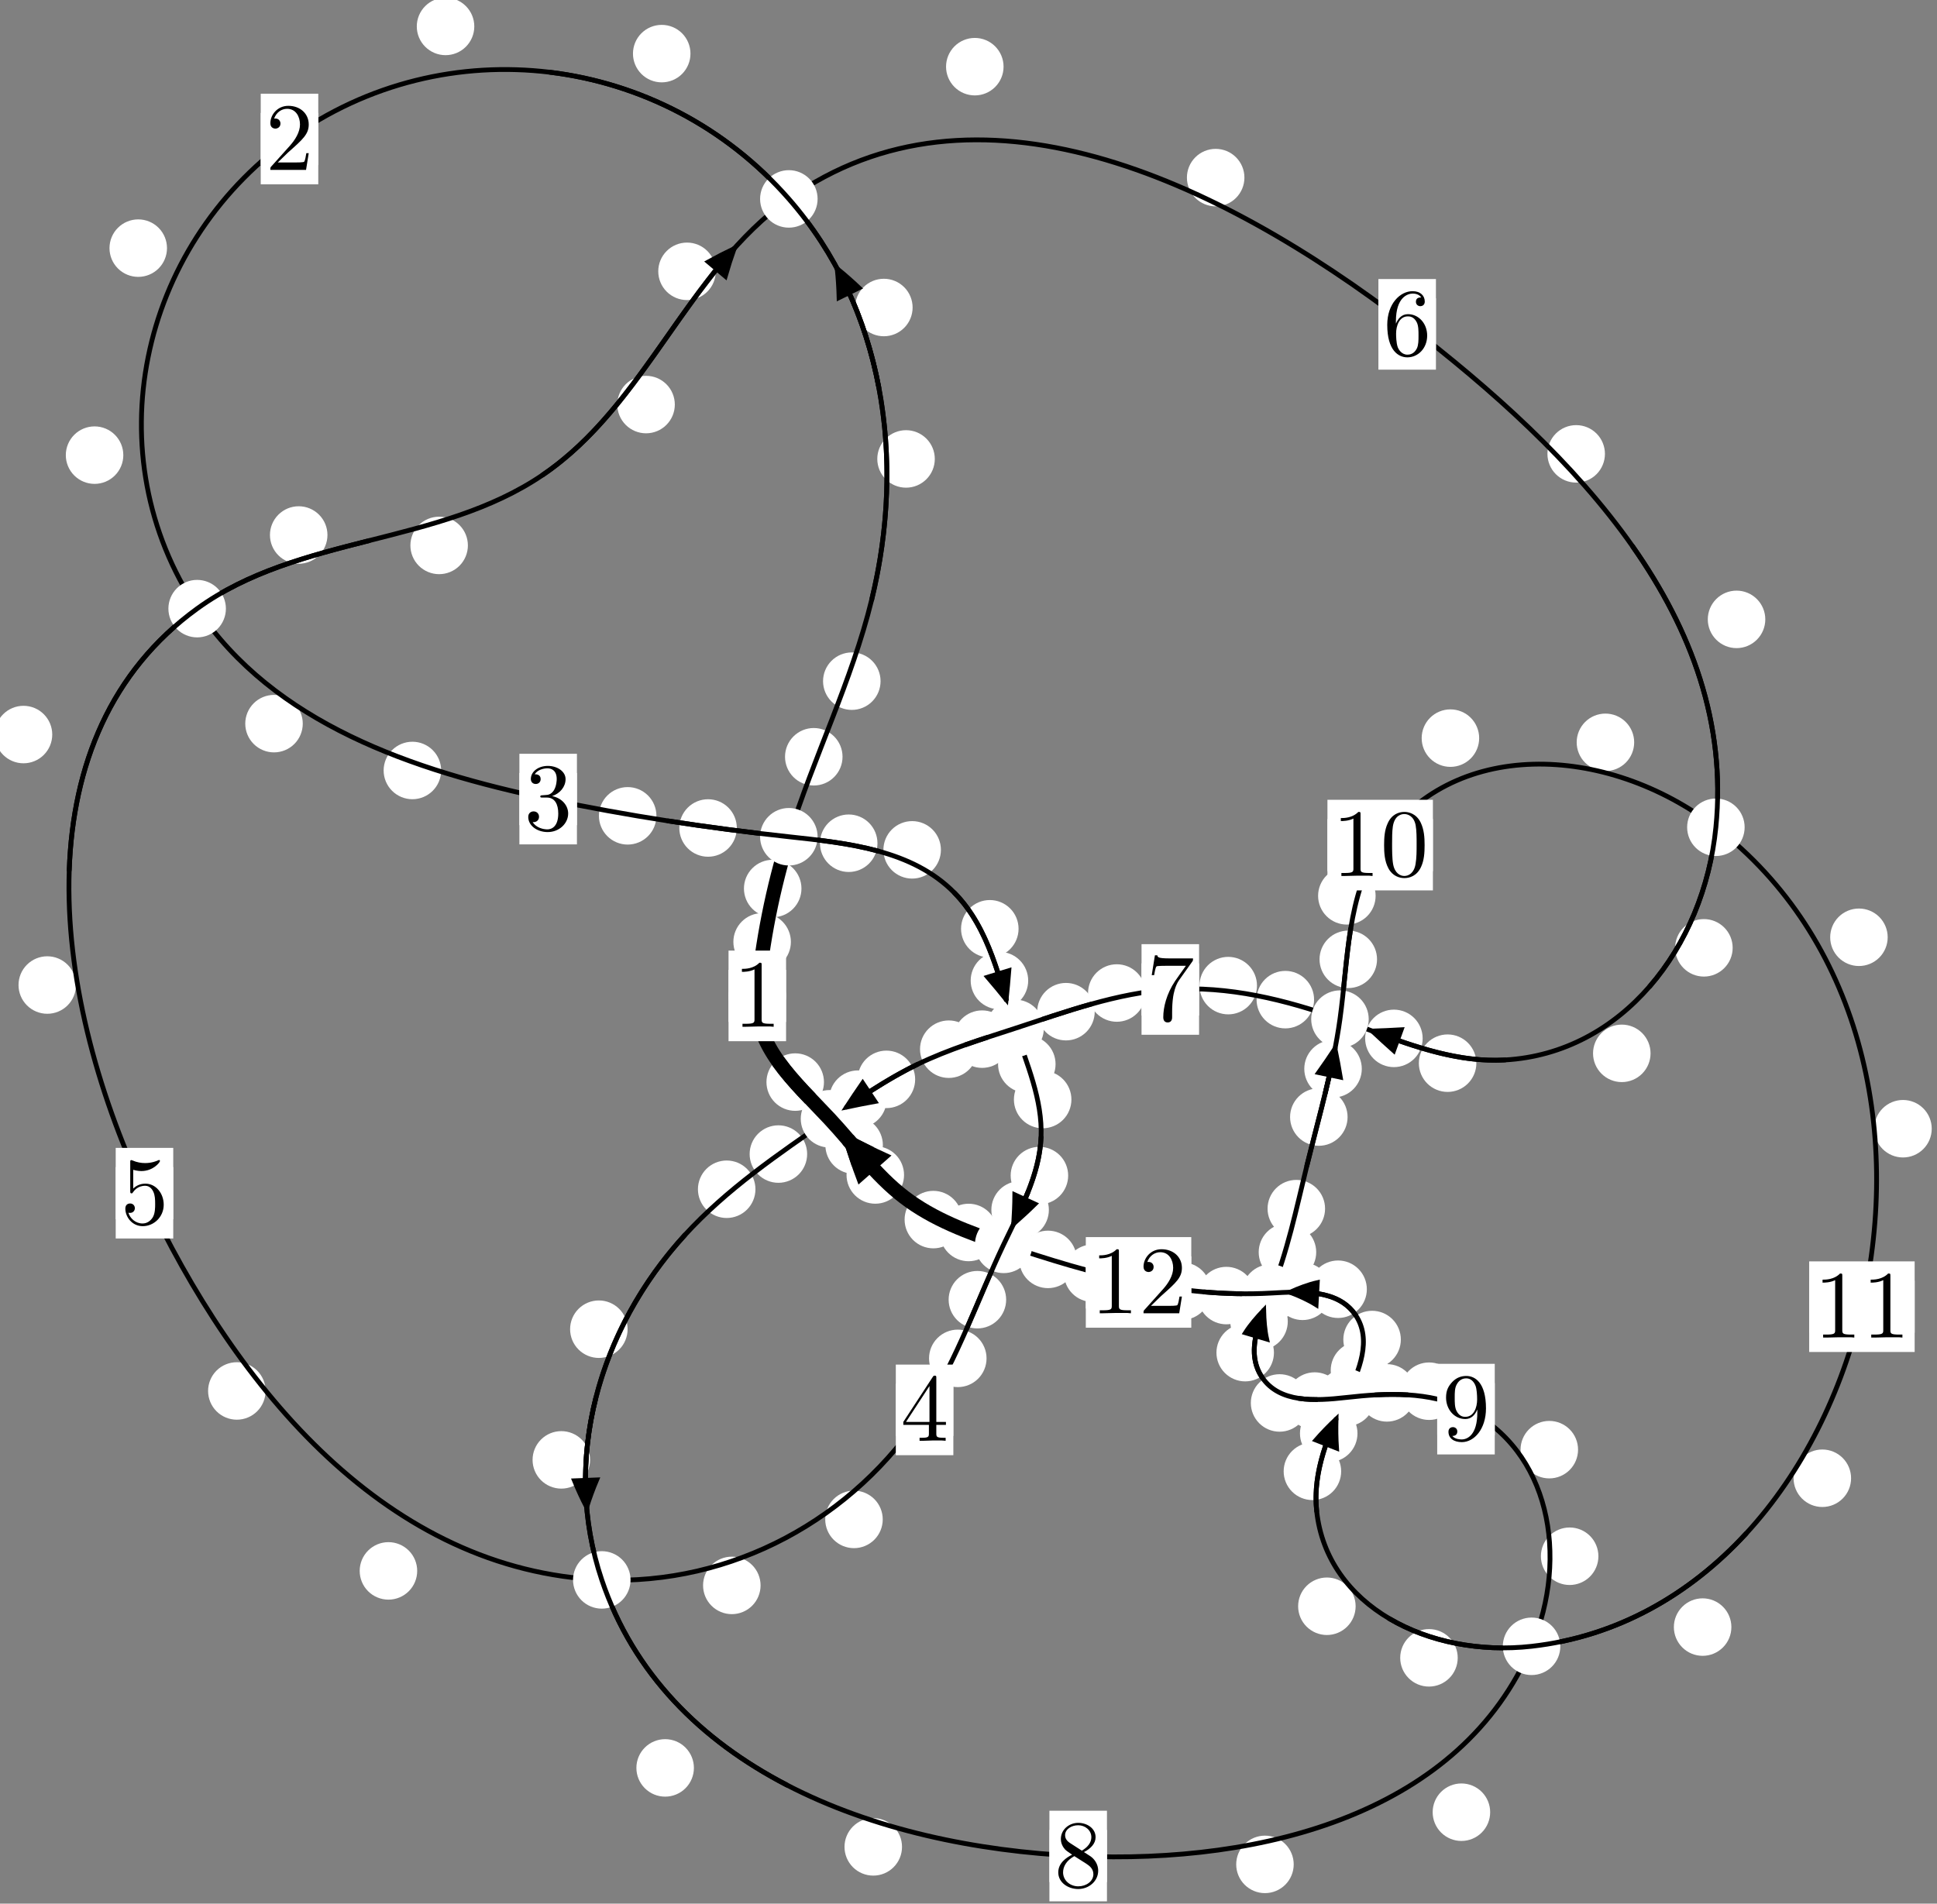 <?xml version="1.0"?>
<!-- Created by MetaPost 1.999 on 2021.07.06:0000 -->
<svg version="1.1" xmlns="http://www.w3.org/2000/svg" xmlns:xlink="http://www.w3.org/1999/xlink" width="201.35" height="197.932" viewBox="0 0 201.35 197.932">
<rect x="0" y="0" width="201.35" height="197.932" fill="#808080" stroke="none"/>
<!-- Original BoundingBox: -82.546646 -110.690491 118.803192 87.241135 -->
  <defs>
    <g transform="scale(0.01,0.01)" id="GLYPHcmr10_48">
      <path style="fill-rule: evenodd;" d="M460 -320C460 -400,455 -480,420 -554C374 -650,292 -666,250 -666C190 -666,117 -640,76 -547C44 -478,39 -400,39 -320C39 -245,43 -155,84 -79C127 2,200 22,249 22C303 22,379 1,423 -94C455 -163,460 -241,460 -320M249 -0C210 -0,151 -25,133 -121C122 -181,122 -273,122 -332C122 -396,122 -462,130 -516C149 -635,224 -644,249 -644C282 -644,348 -626,367 -527C377 -471,377 -395,377 -332C377 -257,377 -189,366 -125C351 -30,294 -0,249 -0"></path>
    </g>
    <g transform="scale(0.01,0.01)" id="GLYPHcmr10_49">
      <path style="fill-rule: evenodd;" d="M294 -640C294 -664,294 -666,271 -666C209 -602,121 -602,89 -602L89 -571C109 -571,168 -571,220 -597L220 -79C220 -43,217 -31,127 -31L95 -31L95 -0L257 -0L130 -3L217 -3L257 -3L297 -3L384 -3L419 -0L419 -31L387 -31C297 -31,294 -42,294 -79"></path>
    </g>
    <g transform="scale(0.01,0.01)" id="GLYPHcmr10_50">
      <path style="fill-rule: evenodd;" d="M127 -77L233 -180C389 -318,449 -372,449 -472C449 -586,359 -666,237 -666C124 -666,50 -574,50 -485C50 -429,100 -429,103 -429C120 -429,155 -441,155 -482C155 -508,137 -534,102 -534C94 -534,92 -534,89 -533C112 -598,166 -635,224 -635C315 -635,358 -554,358 -472C358 -392,308 -313,253 -251L61 -37C50 -26,50 -24,50 -0L421 -0L449 -174L424 -174C419 -144,412 -100,402 -85C395 -77,329 -77,307 -77"></path>
    </g>
    <g transform="scale(0.01,0.01)" id="GLYPHcmr10_51">
      <path style="fill-rule: evenodd;" d="M290 -352C372 -379,430 -449,430 -528C430 -610,342 -666,246 -666C145 -666,69 -606,69 -530C69 -497,91 -478,120 -478C151 -478,171 -500,171 -529C171 -579,124 -579,109 -579C140 -628,206 -641,242 -641C283 -641,338 -619,338 -529C338 -517,336 -459,310 -415C280 -367,246 -364,221 -363C213 -362,189 -360,182 -360C174 -359,167 -358,167 -348C167 -337,174 -337,191 -337L235 -337C317 -337,354 -269,354 -171C354 -35,285 -6,241 -6C198 -6,123 -23,88 -82C123 -77,154 -99,154 -137C154 -173,127 -193,98 -193C74 -193,42 -179,42 -135C42 -44,135 22,244 22C366 22,457 -69,457 -171C457 -253,394 -331,290 -352"></path>
    </g>
    <g transform="scale(0.01,0.01)" id="GLYPHcmr10_52">
      <path style="fill-rule: evenodd;" d="M294 -165L294 -78C294 -42,292 -31,218 -31L197 -31L197 -0L332 -0L238 -3L290 -3L332 -3L374 -3L427 -3L468 -0L468 -31L447 -31C373 -31,371 -42,371 -78L371 -165L471 -165L471 -196L371 -196L371 -651C371 -671,371 -677,355 -677C346 -677,343 -677,335 -665L28 -196L28 -165M300 -196L56 -196L300 -569"></path>
    </g>
    <g transform="scale(0.01,0.01)" id="GLYPHcmr10_53">
      <path style="fill-rule: evenodd;" d="M449 -201C449 -320,367 -420,259 -420C211 -420,168 -404,132 -369L132 -564C152 -558,185 -551,217 -551C340 -551,410 -642,410 -655C410 -661,407 -666,400 -666C399 -666,397 -666,392 -663C372 -654,323 -634,256 -634C216 -634,170 -641,123 -662C115 -665,113 -665,111 -665C101 -665,101 -657,101 -641L101 -345C101 -327,101 -319,115 -319C122 -319,124 -322,128 -328C139 -344,176 -398,257 -398C309 -398,334 -352,342 -334C358 -297,360 -258,360 -208C360 -173,360 -113,336 -71C312 -32,275 -6,229 -6C156 -6,99 -59,82 -118C85 -117,88 -116,99 -116C132 -116,149 -141,149 -165C149 -189,132 -214,99 -214C85 -214,50 -207,50 -161C50 -75,119 22,231 22C347 22,449 -74,449 -201"></path>
    </g>
    <g transform="scale(0.01,0.01)" id="GLYPHcmr10_54">
      <path style="fill-rule: evenodd;" d="M132 -328L132 -352C132 -605,256 -641,307 -641C331 -641,373 -635,395 -601C380 -601,340 -601,340 -556C340 -525,364 -510,386 -510C402 -510,432 -519,432 -558C432 -618,388 -666,305 -666C177 -666,42 -537,42 -316C42 -49,158 22,251 22C362 22,457 -72,457 -204C457 -331,368 -427,257 -427C189 -427,152 -376,132 -328M251 -6C188 -6,158 -66,152 -81C134 -128,134 -208,134 -226C134 -304,166 -404,256 -404C272 -404,318 -404,349 -342C367 -305,367 -254,367 -205C367 -157,367 -107,350 -71C320 -11,274 -6,251 -6"></path>
    </g>
    <g transform="scale(0.01,0.01)" id="GLYPHcmr10_55">
      <path style="fill-rule: evenodd;" d="M476 -609C485 -621,485 -623,485 -644L242 -644C120 -644,118 -657,114 -676L89 -676L56 -470L81 -470C84 -486,93 -549,106 -561C113 -567,191 -567,204 -567L411 -567C400 -551,321 -442,299 -409C209 -274,176 -135,176 -33C176 -23,176 22,222 22C268 22,268 -23,268 -33L268 -84C268 -139,271 -194,279 -248C283 -271,297 -357,341 -419"></path>
    </g>
    <g transform="scale(0.01,0.01)" id="GLYPHcmr10_56">
      <path style="fill-rule: evenodd;" d="M163 -457C117 -487,113 -521,113 -538C113 -599,178 -641,249 -641C322 -641,386 -589,386 -517C386 -460,347 -412,287 -377M309 -362C381 -399,430 -451,430 -517C430 -609,341 -666,250 -666C150 -666,69 -592,69 -499C69 -481,71 -436,113 -389C124 -377,161 -352,186 -335C128 -306,42 -250,42 -151C42 -45,144 22,249 22C362 22,457 -61,457 -168C457 -204,446 -249,408 -291C389 -312,373 -322,309 -362M209 -320L332 -242C360 -223,407 -193,407 -132C407 -58,332 -6,250 -6C164 -6,92 -68,92 -151C92 -209,124 -273,209 -320"></path>
    </g>
    <g transform="scale(0.01,0.01)" id="GLYPHcmr10_57">
      <path style="fill-rule: evenodd;" d="M367 -318L367 -286C367 -52,263 -6,205 -6C188 -6,134 -8,107 -42C151 -42,159 -71,159 -88C159 -119,135 -134,113 -134C97 -134,67 -125,67 -86C67 -19,121 22,206 22C335 22,457 -114,457 -329C457 -598,342 -666,253 -666C198 -666,149 -648,106 -603C65 -558,42 -516,42 -441C42 -316,130 -218,242 -218C303 -218,344 -260,367 -318M243 -241C227 -241,181 -241,150 -304C132 -341,132 -391,132 -440C132 -494,132 -541,153 -578C180 -628,218 -641,253 -641C299 -641,332 -607,349 -562C361 -530,365 -467,365 -421C365 -338,331 -241,243 -241"></path>
    </g>
  </defs>
  <path d="M82.212 97.931C82.212 97.138,81.897 96.378,81.336 95.818C80.776 95.257,80.016 94.942,79.223 94.942C78.43 94.942,77.67 95.257,77.11 95.818C76.549 96.378,76.234 97.138,76.234 97.931C76.234 98.724,76.549 99.484,77.11 100.044C77.67 100.605,78.43 100.92,79.223 100.92C80.016 100.92,80.776 100.605,81.336 100.044C81.897 99.484,82.212 98.724,82.212 97.931Z" style="fill: rgb(100%,100%,100%);stroke: none;"></path>
  <path d="M81.71 103.548C81.71 102.755,81.395 101.995,80.835 101.435C80.274 100.874,79.514 100.559,78.721 100.559C77.929 100.559,77.169 100.874,76.608 101.435C76.048 101.995,75.733 102.755,75.733 103.548C75.733 104.341,76.048 105.101,76.608 105.661C77.169 106.222,77.929 106.537,78.721 106.537C79.514 106.537,80.274 106.222,80.835 105.661C81.395 105.101,81.71 104.341,81.71 103.548Z" style="fill: rgb(100%,100%,100%);stroke: none;"></path>
  <path d="M87.581 78.684C87.581 77.891,87.266 77.131,86.705 76.571C86.145 76.01,85.385 75.695,84.592 75.695C83.799 75.695,83.039 76.01,82.479 76.571C81.918 77.131,81.603 77.891,81.603 78.684C81.603 79.477,81.918 80.237,82.479 80.797C83.039 81.358,83.799 81.673,84.592 81.673C85.385 81.673,86.145 81.358,86.705 80.797C87.266 80.237,87.581 79.477,87.581 78.684Z" style="fill: rgb(100%,100%,100%);stroke: none;"></path>
  <path d="M83.311 92.384C83.311 91.591,82.996 90.831,82.435 90.27C81.875 89.71,81.115 89.395,80.322 89.395C79.529 89.395,78.769 89.71,78.209 90.27C77.648 90.831,77.333 91.591,77.333 92.384C77.333 93.176,77.648 93.937,78.209 94.497C78.769 95.058,79.529 95.372,80.322 95.372C81.115 95.372,81.875 95.058,82.435 94.497C82.996 93.937,83.311 93.176,83.311 92.384Z" style="fill: rgb(100%,100%,100%);stroke: none;"></path>
  <path d="M97.172 47.717C97.172 46.924,96.857 46.164,96.296 45.604C95.736 45.043,94.976 44.728,94.183 44.728C93.39 44.728,92.63 45.043,92.07 45.604C91.509 46.164,91.194 46.924,91.194 47.717C91.194 48.51,91.509 49.27,92.07 49.83C92.63 50.391,93.39 50.706,94.183 50.706C94.976 50.706,95.736 50.391,96.296 49.83C96.857 49.27,97.172 48.51,97.172 47.717Z" style="fill: rgb(100%,100%,100%);stroke: none;"></path>
  <path d="M91.534 70.824C91.534 70.031,91.219 69.271,90.658 68.71C90.098 68.15,89.338 67.835,88.545 67.835C87.752 67.835,86.992 68.15,86.432 68.71C85.871 69.271,85.556 70.031,85.556 70.824C85.556 71.616,85.871 72.376,86.432 72.937C86.992 73.497,87.752 73.812,88.545 73.812C89.338 73.812,90.098 73.497,90.658 72.937C91.219 72.376,91.534 71.616,91.534 70.824Z" style="fill: rgb(100%,100%,100%);stroke: none;"></path>
  <path d="M71.774 5.575C71.774 4.782,71.459 4.022,70.899 3.461C70.338 2.901,69.578 2.586,68.785 2.586C67.993 2.586,67.232 2.901,66.672 3.461C66.111 4.022,65.797 4.782,65.797 5.575C65.797 6.367,66.111 7.128,66.672 7.688C67.232 8.249,67.993 8.563,68.785 8.563C69.578 8.563,70.338 8.249,70.899 7.688C71.459 7.128,71.774 6.367,71.774 5.575Z" style="fill: rgb(100%,100%,100%);stroke: none;"></path>
  <path d="M94.865 31.973C94.865 31.18,94.55 30.42,93.99 29.86C93.429 29.299,92.669 28.984,91.877 28.984C91.084 28.984,90.324 29.299,89.763 29.86C89.203 30.42,88.888 31.18,88.888 31.973C88.888 32.766,89.203 33.526,89.763 34.087C90.324 34.647,91.084 34.962,91.877 34.962C92.669 34.962,93.429 34.647,93.99 34.087C94.55 33.526,94.865 32.766,94.865 31.973Z" style="fill: rgb(100%,100%,100%);stroke: none;"></path>
  <path d="M17.359 25.799C17.359 25.007,17.044 24.247,16.484 23.686C15.923 23.126,15.163 22.811,14.37 22.811C13.578 22.811,12.817 23.126,12.257 23.686C11.696 24.247,11.382 25.007,11.382 25.799C11.382 26.592,11.696 27.352,12.257 27.913C12.817 28.473,13.578 28.788,14.37 28.788C15.163 28.788,15.923 28.473,16.484 27.913C17.044 27.352,17.359 26.592,17.359 25.799Z" style="fill: rgb(100%,100%,100%);stroke: none;"></path>
  <path d="M49.303 2.748C49.303 1.955,48.988 1.195,48.427 0.634C47.867 0.074,47.107 -0.241,46.314 -0.241C45.521 -0.241,44.761 0.074,44.201 0.634C43.64 1.195,43.325 1.955,43.325 2.748C43.325 3.54,43.64 4.3,44.201 4.861C44.761 5.421,45.521 5.736,46.314 5.736C47.107 5.736,47.867 5.421,48.427 4.861C48.988 4.3,49.303 3.54,49.303 2.748Z" style="fill: rgb(100%,100%,100%);stroke: none;"></path>
  <path d="M31.472 75.241C31.472 74.448,31.157 73.688,30.597 73.127C30.036 72.567,29.276 72.252,28.483 72.252C27.691 72.252,26.93 72.567,26.37 73.127C25.809 73.688,25.495 74.448,25.495 75.241C25.495 76.033,25.809 76.793,26.37 77.354C26.93 77.914,27.691 78.229,28.483 78.229C29.276 78.229,30.036 77.914,30.597 77.354C31.157 76.793,31.472 76.033,31.472 75.241Z" style="fill: rgb(100%,100%,100%);stroke: none;"></path>
  <path d="M12.819 47.323C12.819 46.53,12.504 45.77,11.943 45.209C11.383 44.649,10.623 44.334,9.83 44.334C9.037 44.334,8.277 44.649,7.717 45.209C7.156 45.77,6.841 46.53,6.841 47.323C6.841 48.115,7.156 48.875,7.717 49.436C8.277 49.996,9.037 50.311,9.83 50.311C10.623 50.311,11.383 49.996,11.943 49.436C12.504 48.875,12.819 48.115,12.819 47.323Z" style="fill: rgb(100%,100%,100%);stroke: none;"></path>
  <path d="M68.235 84.826C68.235 84.033,67.92 83.273,67.36 82.712C66.799 82.152,66.039 81.837,65.246 81.837C64.454 81.837,63.693 82.152,63.133 82.712C62.572 83.273,62.257 84.033,62.257 84.826C62.257 85.618,62.572 86.378,63.133 86.939C63.693 87.499,64.454 87.814,65.246 87.814C66.039 87.814,66.799 87.499,67.36 86.939C67.92 86.378,68.235 85.618,68.235 84.826Z" style="fill: rgb(100%,100%,100%);stroke: none;"></path>
  <path d="M45.857 80.109C45.857 79.317,45.542 78.557,44.981 77.996C44.421 77.436,43.661 77.121,42.868 77.121C42.075 77.121,41.315 77.436,40.755 77.996C40.194 78.557,39.879 79.317,39.879 80.109C39.879 80.902,40.194 81.662,40.755 82.223C41.315 82.783,42.075 83.098,42.868 83.098C43.661 83.098,44.421 82.783,44.981 82.223C45.542 81.662,45.857 80.902,45.857 80.109Z" style="fill: rgb(100%,100%,100%);stroke: none;"></path>
  <path d="M91.212 87.675C91.212 86.882,90.898 86.122,90.337 85.561C89.777 85.001,89.016 84.686,88.224 84.686C87.431 84.686,86.671 85.001,86.11 85.561C85.55 86.122,85.235 86.882,85.235 87.675C85.235 88.467,85.55 89.228,86.11 89.788C86.671 90.349,87.431 90.664,88.224 90.664C89.016 90.664,89.777 90.349,90.337 89.788C90.898 89.228,91.212 88.467,91.212 87.675Z" style="fill: rgb(100%,100%,100%);stroke: none;"></path>
  <path d="M76.592 86.09C76.592 85.297,76.277 84.537,75.716 83.976C75.156 83.416,74.396 83.101,73.603 83.101C72.81 83.101,72.05 83.416,71.49 83.976C70.929 84.537,70.614 85.297,70.614 86.09C70.614 86.882,70.929 87.642,71.49 88.203C72.05 88.763,72.81 89.078,73.603 89.078C74.396 89.078,75.156 88.763,75.716 88.203C76.277 87.642,76.592 86.882,76.592 86.09Z" style="fill: rgb(100%,100%,100%);stroke: none;"></path>
  <path d="M105.879 96.57C105.879 95.777,105.564 95.017,105.003 94.456C104.443 93.896,103.683 93.581,102.89 93.581C102.097 93.581,101.337 93.896,100.777 94.456C100.216 95.017,99.901 95.777,99.901 96.57C99.901 97.362,100.216 98.122,100.777 98.683C101.337 99.243,102.097 99.558,102.89 99.558C103.683 99.558,104.443 99.243,105.003 98.683C105.564 98.122,105.879 97.362,105.879 96.57Z" style="fill: rgb(100%,100%,100%);stroke: none;"></path>
  <path d="M97.807 88.362C97.807 87.57,97.492 86.809,96.932 86.249C96.371 85.689,95.611 85.374,94.818 85.374C94.026 85.374,93.265 85.689,92.705 86.249C92.145 86.809,91.83 87.57,91.83 88.362C91.83 89.155,92.145 89.915,92.705 90.476C93.265 91.036,94.026 91.351,94.818 91.351C95.611 91.351,96.371 91.036,96.932 90.476C97.492 89.915,97.807 89.155,97.807 88.362Z" style="fill: rgb(100%,100%,100%);stroke: none;"></path>
  <path d="M109.725 110.642C109.725 109.849,109.41 109.089,108.849 108.529C108.289 107.968,107.529 107.653,106.736 107.653C105.943 107.653,105.183 107.968,104.623 108.529C104.062 109.089,103.747 109.849,103.747 110.642C103.747 111.435,104.062 112.195,104.623 112.755C105.183 113.316,105.943 113.631,106.736 113.631C107.529 113.631,108.289 113.316,108.849 112.755C109.41 112.195,109.725 111.435,109.725 110.642Z" style="fill: rgb(100%,100%,100%);stroke: none;"></path>
  <path d="M106.88 101.957C106.88 101.164,106.565 100.404,106.004 99.844C105.444 99.283,104.683 98.968,103.891 98.968C103.098 98.968,102.338 99.283,101.777 99.844C101.217 100.404,100.902 101.164,100.902 101.957C100.902 102.75,101.217 103.51,101.777 104.07C102.338 104.631,103.098 104.946,103.891 104.946C104.683 104.946,105.444 104.631,106.004 104.07C106.565 103.51,106.88 102.75,106.88 101.957Z" style="fill: rgb(100%,100%,100%);stroke: none;"></path>
  <path d="M111.035 122.229C111.035 121.436,110.72 120.676,110.16 120.116C109.599 119.555,108.839 119.24,108.046 119.24C107.254 119.24,106.493 119.555,105.933 120.116C105.373 120.676,105.058 121.436,105.058 122.229C105.058 123.022,105.373 123.782,105.933 124.342C106.493 124.903,107.254 125.218,108.046 125.218C108.839 125.218,109.599 124.903,110.16 124.342C110.72 123.782,111.035 123.022,111.035 122.229Z" style="fill: rgb(100%,100%,100%);stroke: none;"></path>
  <path d="M111.373 114.323C111.373 113.53,111.058 112.77,110.498 112.209C109.937 111.649,109.177 111.334,108.384 111.334C107.592 111.334,106.832 111.649,106.271 112.209C105.711 112.77,105.396 113.53,105.396 114.323C105.396 115.115,105.711 115.875,106.271 116.436C106.832 116.996,107.592 117.311,108.384 117.311C109.177 117.311,109.937 116.996,110.498 116.436C111.058 115.875,111.373 115.115,111.373 114.323Z" style="fill: rgb(100%,100%,100%);stroke: none;"></path>
  <path d="M104.589 135.134C104.589 134.342,104.274 133.581,103.713 133.021C103.153 132.461,102.393 132.146,101.6 132.146C100.807 132.146,100.047 132.461,99.487 133.021C98.926 133.581,98.611 134.342,98.611 135.134C98.611 135.927,98.926 136.687,99.487 137.248C100.047 137.808,100.807 138.123,101.6 138.123C102.393 138.123,103.153 137.808,103.713 137.248C104.274 136.687,104.589 135.927,104.589 135.134Z" style="fill: rgb(100%,100%,100%);stroke: none;"></path>
  <path d="M109.029 125.795C109.029 125.003,108.714 124.242,108.154 123.682C107.593 123.121,106.833 122.807,106.041 122.807C105.248 122.807,104.488 123.121,103.927 123.682C103.367 124.242,103.052 125.003,103.052 125.795C103.052 126.588,103.367 127.348,103.927 127.909C104.488 128.469,105.248 128.784,106.041 128.784C106.833 128.784,107.593 128.469,108.154 127.909C108.714 127.348,109.029 126.588,109.029 125.795Z" style="fill: rgb(100%,100%,100%);stroke: none;"></path>
  <path d="M91.76 157.979C91.76 157.186,91.445 156.426,90.885 155.866C90.324 155.305,89.564 154.99,88.771 154.99C87.978 154.99,87.218 155.305,86.658 155.866C86.097 156.426,85.782 157.186,85.782 157.979C85.782 158.772,86.097 159.532,86.658 160.092C87.218 160.653,87.978 160.968,88.771 160.968C89.564 160.968,90.324 160.653,90.885 160.092C91.445 159.532,91.76 158.772,91.76 157.979Z" style="fill: rgb(100%,100%,100%);stroke: none;"></path>
  <path d="M102.551 141.235C102.551 140.443,102.236 139.683,101.676 139.122C101.115 138.562,100.355 138.247,99.562 138.247C98.77 138.247,98.009 138.562,97.449 139.122C96.888 139.683,96.574 140.443,96.574 141.235C96.574 142.028,96.888 142.788,97.449 143.349C98.009 143.909,98.77 144.224,99.562 144.224C100.355 144.224,101.115 143.909,101.676 143.349C102.236 142.788,102.551 142.028,102.551 141.235Z" style="fill: rgb(100%,100%,100%);stroke: none;"></path>
  <path d="M43.367 163.333C43.367 162.541,43.052 161.78,42.492 161.22C41.931 160.659,41.171 160.344,40.379 160.344C39.586 160.344,38.826 160.659,38.265 161.22C37.705 161.78,37.39 162.541,37.39 163.333C37.39 164.126,37.705 164.886,38.265 165.447C38.826 166.007,39.586 166.322,40.379 166.322C41.171 166.322,41.931 166.007,42.492 165.447C43.052 164.886,43.367 164.126,43.367 163.333Z" style="fill: rgb(100%,100%,100%);stroke: none;"></path>
  <path d="M79.061 164.841C79.061 164.049,78.747 163.289,78.186 162.728C77.626 162.168,76.865 161.853,76.073 161.853C75.28 161.853,74.52 162.168,73.959 162.728C73.399 163.289,73.084 164.049,73.084 164.841C73.084 165.634,73.399 166.394,73.959 166.955C74.52 167.515,75.28 167.83,76.073 167.83C76.865 167.83,77.626 167.515,78.186 166.955C78.747 166.394,79.061 165.634,79.061 164.841Z" style="fill: rgb(100%,100%,100%);stroke: none;"></path>
  <path d="M7.902 102.418C7.902 101.625,7.588 100.865,7.027 100.305C6.467 99.744,5.706 99.429,4.914 99.429C4.121 99.429,3.361 99.744,2.8 100.305C2.24 100.865,1.925 101.625,1.925 102.418C1.925 103.211,2.24 103.971,2.8 104.531C3.361 105.092,4.121 105.407,4.914 105.407C5.706 105.407,6.467 105.092,7.027 104.531C7.588 103.971,7.902 103.211,7.902 102.418Z" style="fill: rgb(100%,100%,100%);stroke: none;"></path>
  <path d="M27.608 144.624C27.608 143.831,27.293 143.071,26.733 142.51C26.172 141.95,25.412 141.635,24.619 141.635C23.827 141.635,23.067 141.95,22.506 142.51C21.946 143.071,21.631 143.831,21.631 144.624C21.631 145.416,21.946 146.177,22.506 146.737C23.067 147.298,23.827 147.612,24.619 147.612C25.412 147.612,26.172 147.298,26.733 146.737C27.293 146.177,27.608 145.416,27.608 144.624Z" style="fill: rgb(100%,100%,100%);stroke: none;"></path>
  <path d="M34.039 55.627C34.039 54.834,33.724 54.074,33.163 53.514C32.603 52.953,31.843 52.638,31.05 52.638C30.257 52.638,29.497 52.953,28.937 53.514C28.376 54.074,28.061 54.834,28.061 55.627C28.061 56.42,28.376 57.18,28.937 57.74C29.497 58.301,30.257 58.616,31.05 58.616C31.843 58.616,32.603 58.301,33.163 57.74C33.724 57.18,34.039 56.42,34.039 55.627Z" style="fill: rgb(100%,100%,100%);stroke: none;"></path>
  <path d="M5.431 76.374C5.431 75.582,5.116 74.822,4.555 74.261C3.995 73.701,3.235 73.386,2.442 73.386C1.649 73.386,0.889 73.701,0.329 74.261C-0.232 74.822,-0.547 75.582,-0.547 76.374C-0.547 77.167,-0.232 77.927,0.329 78.488C0.889 79.048,1.649 79.363,2.442 79.363C3.235 79.363,3.995 79.048,4.555 78.488C5.116 77.927,5.431 77.167,5.431 76.374Z" style="fill: rgb(100%,100%,100%);stroke: none;"></path>
  <path d="M70.147 42.065C70.147 41.272,69.832 40.512,69.271 39.951C68.711 39.391,67.951 39.076,67.158 39.076C66.365 39.076,65.605 39.391,65.045 39.951C64.484 40.512,64.169 41.272,64.169 42.065C64.169 42.857,64.484 43.618,65.045 44.178C65.605 44.738,66.365 45.053,67.158 45.053C67.951 45.053,68.711 44.738,69.271 44.178C69.832 43.618,70.147 42.857,70.147 42.065Z" style="fill: rgb(100%,100%,100%);stroke: none;"></path>
  <path d="M48.637 56.71C48.637 55.918,48.322 55.158,47.762 54.597C47.201 54.037,46.441 53.722,45.648 53.722C44.856 53.722,44.095 54.037,43.535 54.597C42.975 55.158,42.66 55.918,42.66 56.71C42.66 57.503,42.975 58.263,43.535 58.824C44.095 59.384,44.856 59.699,45.648 59.699C46.441 59.699,47.201 59.384,47.762 58.824C48.322 58.263,48.637 57.503,48.637 56.71Z" style="fill: rgb(100%,100%,100%);stroke: none;"></path>
  <path d="M104.32 6.933C104.32 6.14,104.005 5.38,103.444 4.819C102.884 4.259,102.124 3.944,101.331 3.944C100.538 3.944,99.778 4.259,99.218 4.819C98.657 5.38,98.342 6.14,98.342 6.933C98.342 7.725,98.657 8.485,99.218 9.046C99.778 9.606,100.538 9.921,101.331 9.921C102.124 9.921,102.884 9.606,103.444 9.046C104.005 8.485,104.32 7.725,104.32 6.933Z" style="fill: rgb(100%,100%,100%);stroke: none;"></path>
  <path d="M74.404 28.211C74.404 27.418,74.089 26.658,73.528 26.097C72.968 25.537,72.208 25.222,71.415 25.222C70.622 25.222,69.862 25.537,69.302 26.097C68.741 26.658,68.426 27.418,68.426 28.211C68.426 29.003,68.741 29.763,69.302 30.324C69.862 30.884,70.622 31.199,71.415 31.199C72.208 31.199,72.968 30.884,73.528 30.324C74.089 29.763,74.404 29.003,74.404 28.211Z" style="fill: rgb(100%,100%,100%);stroke: none;"></path>
  <path d="M166.832 47.191C166.832 46.398,166.517 45.638,165.957 45.077C165.396 44.517,164.636 44.202,163.843 44.202C163.051 44.202,162.291 44.517,161.73 45.077C161.17 45.638,160.855 46.398,160.855 47.191C160.855 47.983,161.17 48.743,161.73 49.304C162.291 49.864,163.051 50.179,163.843 50.179C164.636 50.179,165.396 49.864,165.957 49.304C166.517 48.743,166.832 47.983,166.832 47.191Z" style="fill: rgb(100%,100%,100%);stroke: none;"></path>
  <path d="M129.357 18.466C129.357 17.674,129.042 16.913,128.481 16.353C127.921 15.793,127.161 15.478,126.368 15.478C125.575 15.478,124.815 15.793,124.255 16.353C123.694 16.913,123.379 17.674,123.379 18.466C123.379 19.259,123.694 20.019,124.255 20.58C124.815 21.14,125.575 21.455,126.368 21.455C127.161 21.455,127.921 21.14,128.481 20.58C129.042 20.019,129.357 19.259,129.357 18.466Z" style="fill: rgb(100%,100%,100%);stroke: none;"></path>
  <path d="M180.109 98.55C180.109 97.757,179.794 96.997,179.233 96.437C178.673 95.876,177.913 95.561,177.12 95.561C176.327 95.561,175.567 95.876,175.007 96.437C174.446 96.997,174.131 97.757,174.131 98.55C174.131 99.343,174.446 100.103,175.007 100.663C175.567 101.224,176.327 101.539,177.12 101.539C177.913 101.539,178.673 101.224,179.233 100.663C179.794 100.103,180.109 99.343,180.109 98.55Z" style="fill: rgb(100%,100%,100%);stroke: none;"></path>
  <path d="M183.502 64.399C183.502 63.606,183.187 62.846,182.626 62.286C182.066 61.725,181.306 61.41,180.513 61.41C179.72 61.41,178.96 61.725,178.4 62.286C177.839 62.846,177.524 63.606,177.524 64.399C177.524 65.192,177.839 65.952,178.4 66.512C178.96 67.073,179.72 67.388,180.513 67.388C181.306 67.388,182.066 67.073,182.626 66.512C183.187 65.952,183.502 65.192,183.502 64.399Z" style="fill: rgb(100%,100%,100%);stroke: none;"></path>
  <path d="M153.467 110.544C153.467 109.751,153.152 108.991,152.591 108.43C152.031 107.87,151.27 107.555,150.478 107.555C149.685 107.555,148.925 107.87,148.364 108.43C147.804 108.991,147.489 109.751,147.489 110.544C147.489 111.336,147.804 112.097,148.364 112.657C148.925 113.217,149.685 113.532,150.478 113.532C151.27 113.532,152.031 113.217,152.591 112.657C153.152 112.097,153.467 111.336,153.467 110.544Z" style="fill: rgb(100%,100%,100%);stroke: none;"></path>
  <path d="M171.574 109.521C171.574 108.729,171.259 107.969,170.698 107.408C170.138 106.848,169.378 106.533,168.585 106.533C167.792 106.533,167.032 106.848,166.472 107.408C165.911 107.969,165.596 108.729,165.596 109.521C165.596 110.314,165.911 111.074,166.472 111.635C167.032 112.195,167.792 112.51,168.585 112.51C169.378 112.51,170.138 112.195,170.698 111.635C171.259 111.074,171.574 110.314,171.574 109.521Z" style="fill: rgb(100%,100%,100%);stroke: none;"></path>
  <path d="M136.598 103.937C136.598 103.145,136.283 102.385,135.722 101.824C135.162 101.264,134.402 100.949,133.609 100.949C132.816 100.949,132.056 101.264,131.496 101.824C130.935 102.385,130.62 103.145,130.62 103.937C130.62 104.73,130.935 105.49,131.496 106.051C132.056 106.611,132.816 106.926,133.609 106.926C134.402 106.926,135.162 106.611,135.722 106.051C136.283 105.49,136.598 104.73,136.598 103.937Z" style="fill: rgb(100%,100%,100%);stroke: none;"></path>
  <path d="M147.884 107.965C147.884 107.172,147.569 106.412,147.009 105.851C146.449 105.291,145.688 104.976,144.896 104.976C144.103 104.976,143.343 105.291,142.782 105.851C142.222 106.412,141.907 107.172,141.907 107.965C141.907 108.757,142.222 109.518,142.782 110.078C143.343 110.638,144.103 110.953,144.896 110.953C145.688 110.953,146.449 110.638,147.009 110.078C147.569 109.518,147.884 108.757,147.884 107.965Z" style="fill: rgb(100%,100%,100%);stroke: none;"></path>
  <path d="M119.079 103.248C119.079 102.455,118.764 101.695,118.203 101.135C117.643 100.574,116.883 100.259,116.09 100.259C115.297 100.259,114.537 100.574,113.977 101.135C113.416 101.695,113.101 102.455,113.101 103.248C113.101 104.041,113.416 104.801,113.977 105.361C114.537 105.922,115.297 106.237,116.09 106.237C116.883 106.237,117.643 105.922,118.203 105.361C118.764 104.801,119.079 104.041,119.079 103.248Z" style="fill: rgb(100%,100%,100%);stroke: none;"></path>
  <path d="M130.663 102.479C130.663 101.686,130.348 100.926,129.788 100.366C129.227 99.805,128.467 99.49,127.674 99.49C126.882 99.49,126.122 99.805,125.561 100.366C125.001 100.926,124.686 101.686,124.686 102.479C124.686 103.272,125.001 104.032,125.561 104.592C126.122 105.153,126.882 105.468,127.674 105.468C128.467 105.468,129.227 105.153,129.788 104.592C130.348 104.032,130.663 103.272,130.663 102.479Z" style="fill: rgb(100%,100%,100%);stroke: none;"></path>
  <path d="M105.079 108.044C105.079 107.252,104.764 106.492,104.203 105.931C103.643 105.371,102.883 105.056,102.09 105.056C101.297 105.056,100.537 105.371,99.977 105.931C99.416 106.492,99.101 107.252,99.101 108.044C99.101 108.837,99.416 109.597,99.977 110.158C100.537 110.718,101.297 111.033,102.09 111.033C102.883 111.033,103.643 110.718,104.203 110.158C104.764 109.597,105.079 108.837,105.079 108.044Z" style="fill: rgb(100%,100%,100%);stroke: none;"></path>
  <path d="M113.796 105.188C113.796 104.396,113.481 103.636,112.92 103.075C112.36 102.515,111.6 102.2,110.807 102.2C110.014 102.2,109.254 102.515,108.694 103.075C108.133 103.636,107.818 104.396,107.818 105.188C107.818 105.981,108.133 106.741,108.694 107.302C109.254 107.862,110.014 108.177,110.807 108.177C111.6 108.177,112.36 107.862,112.92 107.302C113.481 106.741,113.796 105.981,113.796 105.188Z" style="fill: rgb(100%,100%,100%);stroke: none;"></path>
  <path d="M95.13 112.226C95.13 111.434,94.816 110.673,94.255 110.113C93.695 109.552,92.934 109.237,92.142 109.237C91.349 109.237,90.589 109.552,90.028 110.113C89.468 110.673,89.153 111.434,89.153 112.226C89.153 113.019,89.468 113.779,90.028 114.34C90.589 114.9,91.349 115.215,92.142 115.215C92.934 115.215,93.695 114.9,94.255 114.34C94.816 113.779,95.13 113.019,95.13 112.226Z" style="fill: rgb(100%,100%,100%);stroke: none;"></path>
  <path d="M101.614 109.089C101.614 108.296,101.299 107.536,100.738 106.976C100.178 106.415,99.418 106.1,98.625 106.1C97.832 106.1,97.072 106.415,96.512 106.976C95.951 107.536,95.636 108.296,95.636 109.089C95.636 109.882,95.951 110.642,96.512 111.202C97.072 111.763,97.832 112.078,98.625 112.078C99.418 112.078,100.178 111.763,100.738 111.202C101.299 110.642,101.614 109.882,101.614 109.089Z" style="fill: rgb(100%,100%,100%);stroke: none;"></path>
  <path d="M83.903 119.992C83.903 119.2,83.588 118.44,83.027 117.879C82.467 117.319,81.707 117.004,80.914 117.004C80.121 117.004,79.361 117.319,78.801 117.879C78.24 118.44,77.925 119.2,77.925 119.992C77.925 120.785,78.24 121.545,78.801 122.106C79.361 122.666,80.121 122.981,80.914 122.981C81.707 122.981,82.467 122.666,83.027 122.106C83.588 121.545,83.903 120.785,83.903 119.992Z" style="fill: rgb(100%,100%,100%);stroke: none;"></path>
  <path d="M92.172 114.285C92.172 113.492,91.857 112.732,91.296 112.172C90.736 111.611,89.976 111.296,89.183 111.296C88.39 111.296,87.63 111.611,87.07 112.172C86.509 112.732,86.194 113.492,86.194 114.285C86.194 115.078,86.509 115.838,87.07 116.398C87.63 116.959,88.39 117.274,89.183 117.274C89.976 117.274,90.736 116.959,91.296 116.398C91.857 115.838,92.172 115.078,92.172 114.285Z" style="fill: rgb(100%,100%,100%);stroke: none;"></path>
  <path d="M65.239 138.202C65.239 137.409,64.924 136.649,64.364 136.089C63.803 135.528,63.043 135.213,62.251 135.213C61.458 135.213,60.698 135.528,60.137 136.089C59.577 136.649,59.262 137.409,59.262 138.202C59.262 138.995,59.577 139.755,60.137 140.315C60.698 140.876,61.458 141.191,62.251 141.191C63.043 141.191,63.803 140.876,64.364 140.315C64.924 139.755,65.239 138.995,65.239 138.202Z" style="fill: rgb(100%,100%,100%);stroke: none;"></path>
  <path d="M78.528 123.651C78.528 122.859,78.213 122.099,77.652 121.538C77.092 120.978,76.332 120.663,75.539 120.663C74.746 120.663,73.986 120.978,73.426 121.538C72.865 122.099,72.55 122.859,72.55 123.651C72.55 124.444,72.865 125.204,73.426 125.765C73.986 126.325,74.746 126.64,75.539 126.64C76.332 126.64,77.092 126.325,77.652 125.765C78.213 125.204,78.528 124.444,78.528 123.651Z" style="fill: rgb(100%,100%,100%);stroke: none;"></path>
  <path d="M72.131 183.817C72.131 183.024,71.816 182.264,71.255 181.703C70.695 181.143,69.935 180.828,69.142 180.828C68.349 180.828,67.589 181.143,67.029 181.703C66.468 182.264,66.153 183.024,66.153 183.817C66.153 184.609,66.468 185.37,67.029 185.93C67.589 186.491,68.349 186.805,69.142 186.805C69.935 186.805,70.695 186.491,71.255 185.93C71.816 185.37,72.131 184.609,72.131 183.817Z" style="fill: rgb(100%,100%,100%);stroke: none;"></path>
  <path d="M61.339 151.789C61.339 150.997,61.024 150.237,60.463 149.676C59.903 149.116,59.143 148.801,58.35 148.801C57.557 148.801,56.797 149.116,56.236 149.676C55.676 150.237,55.361 150.997,55.361 151.789C55.361 152.582,55.676 153.342,56.236 153.903C56.797 154.463,57.557 154.778,58.35 154.778C59.143 154.778,59.903 154.463,60.463 153.903C61.024 153.342,61.339 152.582,61.339 151.789Z" style="fill: rgb(100%,100%,100%);stroke: none;"></path>
  <path d="M134.48 193.848C134.48 193.056,134.165 192.296,133.605 191.735C133.044 191.175,132.284 190.86,131.492 190.86C130.699 190.86,129.939 191.175,129.378 191.735C128.818 192.296,128.503 193.056,128.503 193.848C128.503 194.641,128.818 195.401,129.378 195.962C129.939 196.522,130.699 196.837,131.492 196.837C132.284 196.837,133.044 196.522,133.605 195.962C134.165 195.401,134.48 194.641,134.48 193.848Z" style="fill: rgb(100%,100%,100%);stroke: none;"></path>
  <path d="M93.764 192.028C93.764 191.235,93.449 190.475,92.888 189.914C92.328 189.354,91.568 189.039,90.775 189.039C89.982 189.039,89.222 189.354,88.661 189.914C88.101 190.475,87.786 191.235,87.786 192.028C87.786 192.82,88.101 193.581,88.661 194.141C89.222 194.702,89.982 195.016,90.775 195.016C91.568 195.016,92.328 194.702,92.888 194.141C93.449 193.581,93.764 192.82,93.764 192.028Z" style="fill: rgb(100%,100%,100%);stroke: none;"></path>
  <path d="M166.153 161.809C166.153 161.016,165.838 160.256,165.278 159.696C164.717 159.135,163.957 158.82,163.164 158.82C162.372 158.82,161.612 159.135,161.051 159.696C160.491 160.256,160.176 161.016,160.176 161.809C160.176 162.602,160.491 163.362,161.051 163.922C161.612 164.483,162.372 164.798,163.164 164.798C163.957 164.798,164.717 164.483,165.278 163.922C165.838 163.362,166.153 162.602,166.153 161.809Z" style="fill: rgb(100%,100%,100%);stroke: none;"></path>
  <path d="M154.902 188.423C154.902 187.63,154.587 186.87,154.027 186.31C153.466 185.749,152.706 185.434,151.913 185.434C151.121 185.434,150.361 185.749,149.8 186.31C149.24 186.87,148.925 187.63,148.925 188.423C148.925 189.216,149.24 189.976,149.8 190.536C150.361 191.097,151.121 191.412,151.913 191.412C152.706 191.412,153.466 191.097,154.027 190.536C154.587 189.976,154.902 189.216,154.902 188.423Z" style="fill: rgb(100%,100%,100%);stroke: none;"></path>
  <path d="M151.544 144.649C151.544 143.857,151.229 143.096,150.669 142.536C150.108 141.975,149.348 141.66,148.556 141.66C147.763 141.66,147.003 141.975,146.442 142.536C145.882 143.096,145.567 143.857,145.567 144.649C145.567 145.442,145.882 146.202,146.442 146.763C147.003 147.323,147.763 147.638,148.556 147.638C149.348 147.638,150.108 147.323,150.669 146.763C151.229 146.202,151.544 145.442,151.544 144.649Z" style="fill: rgb(100%,100%,100%);stroke: none;"></path>
  <path d="M164.038 150.727C164.038 149.935,163.723 149.175,163.162 148.614C162.602 148.054,161.842 147.739,161.049 147.739C160.256 147.739,159.496 148.054,158.936 148.614C158.375 149.175,158.06 149.935,158.06 150.727C158.06 151.52,158.375 152.28,158.936 152.841C159.496 153.401,160.256 153.716,161.049 153.716C161.842 153.716,162.602 153.401,163.162 152.841C163.723 152.28,164.038 151.52,164.038 150.727Z" style="fill: rgb(100%,100%,100%);stroke: none;"></path>
  <path d="M139.649 145.674C139.649 144.881,139.334 144.121,138.774 143.56C138.213 143,137.453 142.685,136.661 142.685C135.868 142.685,135.108 143,134.547 143.56C133.987 144.121,133.672 144.881,133.672 145.674C133.672 146.466,133.987 147.227,134.547 147.787C135.108 148.348,135.868 148.663,136.661 148.663C137.453 148.663,138.213 148.348,138.774 147.787C139.334 147.227,139.649 146.466,139.649 145.674Z" style="fill: rgb(100%,100%,100%);stroke: none;"></path>
  <path d="M147.157 144.824C147.157 144.031,146.842 143.271,146.282 142.711C145.722 142.15,144.961 141.835,144.169 141.835C143.376 141.835,142.616 142.15,142.055 142.711C141.495 143.271,141.18 144.031,141.18 144.824C141.18 145.617,141.495 146.377,142.055 146.937C142.616 147.498,143.376 147.813,144.169 147.813C144.961 147.813,145.722 147.498,146.282 146.937C146.842 146.377,147.157 145.617,147.157 144.824Z" style="fill: rgb(100%,100%,100%);stroke: none;"></path>
  <path d="M132.426 140.641C132.426 139.848,132.111 139.088,131.551 138.527C130.99 137.967,130.23 137.652,129.437 137.652C128.645 137.652,127.885 137.967,127.324 138.527C126.764 139.088,126.449 139.848,126.449 140.641C126.449 141.433,126.764 142.194,127.324 142.754C127.885 143.315,128.645 143.629,129.437 143.629C130.23 143.629,130.99 143.315,131.551 142.754C132.111 142.194,132.426 141.433,132.426 140.641Z" style="fill: rgb(100%,100%,100%);stroke: none;"></path>
  <path d="M136.001 145.871C136.001 145.079,135.686 144.319,135.125 143.758C134.565 143.198,133.805 142.883,133.012 142.883C132.219 142.883,131.459 143.198,130.899 143.758C130.338 144.319,130.023 145.079,130.023 145.871C130.023 146.664,130.338 147.424,130.899 147.985C131.459 148.545,132.219 148.86,133.012 148.86C133.805 148.86,134.565 148.545,135.125 147.985C135.686 147.424,136.001 146.664,136.001 145.871Z" style="fill: rgb(100%,100%,100%);stroke: none;"></path>
  <path d="M136.819 130.194C136.819 129.402,136.504 128.641,135.943 128.081C135.383 127.52,134.623 127.206,133.83 127.206C133.037 127.206,132.277 127.52,131.717 128.081C131.156 128.641,130.841 129.402,130.841 130.194C130.841 130.987,131.156 131.747,131.717 132.308C132.277 132.868,133.037 133.183,133.83 133.183C134.623 133.183,135.383 132.868,135.943 132.308C136.504 131.747,136.819 130.987,136.819 130.194Z" style="fill: rgb(100%,100%,100%);stroke: none;"></path>
  <path d="M133.864 137.396C133.864 136.603,133.549 135.843,132.989 135.283C132.428 134.722,131.668 134.407,130.876 134.407C130.083 134.407,129.323 134.722,128.762 135.283C128.202 135.843,127.887 136.603,127.887 137.396C127.887 138.189,128.202 138.949,128.762 139.509C129.323 140.07,130.083 140.385,130.876 140.385C131.668 140.385,132.428 140.07,132.989 139.509C133.549 138.949,133.864 138.189,133.864 137.396Z" style="fill: rgb(100%,100%,100%);stroke: none;"></path>
  <path d="M140.08 116.144C140.08 115.352,139.765 114.591,139.205 114.031C138.644 113.47,137.884 113.156,137.091 113.156C136.299 113.156,135.539 113.47,134.978 114.031C134.418 114.591,134.103 115.352,134.103 116.144C134.103 116.937,134.418 117.697,134.978 118.258C135.539 118.818,136.299 119.133,137.091 119.133C137.884 119.133,138.644 118.818,139.205 118.258C139.765 117.697,140.08 116.937,140.08 116.144Z" style="fill: rgb(100%,100%,100%);stroke: none;"></path>
  <path d="M137.74 125.669C137.74 124.876,137.425 124.116,136.865 123.556C136.304 122.995,135.544 122.68,134.752 122.68C133.959 122.68,133.199 122.995,132.638 123.556C132.078 124.116,131.763 124.876,131.763 125.669C131.763 126.462,132.078 127.222,132.638 127.782C133.199 128.343,133.959 128.658,134.752 128.658C135.544 128.658,136.304 128.343,136.865 127.782C137.425 127.222,137.74 126.462,137.74 125.669Z" style="fill: rgb(100%,100%,100%);stroke: none;"></path>
  <path d="M143.142 99.745C143.142 98.953,142.827 98.193,142.267 97.632C141.706 97.072,140.946 96.757,140.153 96.757C139.361 96.757,138.601 97.072,138.04 97.632C137.48 98.193,137.165 98.953,137.165 99.745C137.165 100.538,137.48 101.298,138.04 101.859C138.601 102.419,139.361 102.734,140.153 102.734C140.946 102.734,141.706 102.419,142.267 101.859C142.827 101.298,143.142 100.538,143.142 99.745Z" style="fill: rgb(100%,100%,100%);stroke: none;"></path>
  <path d="M141.558 111.128C141.558 110.336,141.243 109.576,140.682 109.015C140.122 108.455,139.362 108.14,138.569 108.14C137.776 108.14,137.016 108.455,136.456 109.015C135.895 109.576,135.58 110.336,135.58 111.128C135.58 111.921,135.895 112.681,136.456 113.242C137.016 113.802,137.776 114.117,138.569 114.117C139.362 114.117,140.122 113.802,140.682 113.242C141.243 112.681,141.558 111.921,141.558 111.128Z" style="fill: rgb(100%,100%,100%);stroke: none;"></path>
  <path d="M153.759 76.746C153.759 75.953,153.444 75.193,152.884 74.632C152.323 74.072,151.563 73.757,150.77 73.757C149.978 73.757,149.217 74.072,148.657 74.632C148.096 75.193,147.782 75.953,147.782 76.746C147.782 77.538,148.096 78.299,148.657 78.859C149.217 79.42,149.978 79.735,150.77 79.735C151.563 79.735,152.323 79.42,152.884 78.859C153.444 78.299,153.759 77.538,153.759 76.746Z" style="fill: rgb(100%,100%,100%);stroke: none;"></path>
  <path d="M142.994 93.144C142.994 92.351,142.679 91.591,142.118 91.03C141.558 90.47,140.798 90.155,140.005 90.155C139.212 90.155,138.452 90.47,137.892 91.03C137.331 91.591,137.016 92.351,137.016 93.144C137.016 93.936,137.331 94.697,137.892 95.257C138.452 95.818,139.212 96.132,140.005 96.132C140.798 96.132,141.558 95.818,142.118 95.257C142.679 94.697,142.994 93.936,142.994 93.144Z" style="fill: rgb(100%,100%,100%);stroke: none;"></path>
  <path d="M196.224 97.453C196.224 96.66,195.909 95.9,195.349 95.339C194.788 94.779,194.028 94.464,193.235 94.464C192.443 94.464,191.683 94.779,191.122 95.339C190.562 95.9,190.247 96.66,190.247 97.453C190.247 98.245,190.562 99.006,191.122 99.566C191.683 100.126,192.443 100.441,193.235 100.441C194.028 100.441,194.788 100.126,195.349 99.566C195.909 99.006,196.224 98.245,196.224 97.453Z" style="fill: rgb(100%,100%,100%);stroke: none;"></path>
  <path d="M169.872 77.183C169.872 76.391,169.557 75.63,168.997 75.07C168.436 74.509,167.676 74.195,166.883 74.195C166.091 74.195,165.33 74.509,164.77 75.07C164.21 75.63,163.895 76.391,163.895 77.183C163.895 77.976,164.21 78.736,164.77 79.297C165.33 79.857,166.091 80.172,166.883 80.172C167.676 80.172,168.436 79.857,168.997 79.297C169.557 78.736,169.872 77.976,169.872 77.183Z" style="fill: rgb(100%,100%,100%);stroke: none;"></path>
  <path d="M192.419 153.7C192.419 152.907,192.104 152.147,191.543 151.587C190.983 151.026,190.223 150.711,189.43 150.711C188.637 150.711,187.877 151.026,187.317 151.587C186.756 152.147,186.441 152.907,186.441 153.7C186.441 154.493,186.756 155.253,187.317 155.813C187.877 156.374,188.637 156.689,189.43 156.689C190.223 156.689,190.983 156.374,191.543 155.813C192.104 155.253,192.419 154.493,192.419 153.7Z" style="fill: rgb(100%,100%,100%);stroke: none;"></path>
  <path d="M200.803 117.358C200.803 116.565,200.488 115.805,199.928 115.245C199.367 114.684,198.607 114.369,197.814 114.369C197.022 114.369,196.262 114.684,195.701 115.245C195.141 115.805,194.826 116.565,194.826 117.358C194.826 118.151,195.141 118.911,195.701 119.471C196.262 120.032,197.022 120.347,197.814 120.347C198.607 120.347,199.367 120.032,199.928 119.471C200.488 118.911,200.803 118.151,200.803 117.358Z" style="fill: rgb(100%,100%,100%);stroke: none;"></path>
  <path d="M151.529 172.372C151.529 171.579,151.214 170.819,150.653 170.258C150.093 169.698,149.333 169.383,148.54 169.383C147.747 169.383,146.987 169.698,146.427 170.258C145.866 170.819,145.551 171.579,145.551 172.372C145.551 173.165,145.866 173.925,146.427 174.485C146.987 175.046,147.747 175.361,148.54 175.361C149.333 175.361,150.093 175.046,150.653 174.485C151.214 173.925,151.529 173.165,151.529 172.372Z" style="fill: rgb(100%,100%,100%);stroke: none;"></path>
  <path d="M179.976 169.175C179.976 168.382,179.661 167.622,179.1 167.062C178.54 166.501,177.78 166.186,176.987 166.186C176.194 166.186,175.434 166.501,174.874 167.062C174.313 167.622,173.998 168.382,173.998 169.175C173.998 169.968,174.313 170.728,174.874 171.288C175.434 171.849,176.194 172.164,176.987 172.164C177.78 172.164,178.54 171.849,179.1 171.288C179.661 170.728,179.976 169.968,179.976 169.175Z" style="fill: rgb(100%,100%,100%);stroke: none;"></path>
  <path d="M139.413 152.98C139.413 152.188,139.098 151.428,138.538 150.867C137.978 150.307,137.217 149.992,136.425 149.992C135.632 149.992,134.872 150.307,134.311 150.867C133.751 151.428,133.436 152.188,133.436 152.98C133.436 153.773,133.751 154.533,134.311 155.094C134.872 155.654,135.632 155.969,136.425 155.969C137.217 155.969,137.978 155.654,138.538 155.094C139.098 154.533,139.413 153.773,139.413 152.98Z" style="fill: rgb(100%,100%,100%);stroke: none;"></path>
  <path d="M140.917 167.01C140.917 166.217,140.602 165.457,140.042 164.897C139.481 164.336,138.721 164.021,137.929 164.021C137.136 164.021,136.376 164.336,135.815 164.897C135.255 165.457,134.94 166.217,134.94 167.01C134.94 167.803,135.255 168.563,135.815 169.123C136.376 169.684,137.136 169.999,137.929 169.999C138.721 169.999,139.481 169.684,140.042 169.123C140.602 168.563,140.917 167.803,140.917 167.01Z" style="fill: rgb(100%,100%,100%);stroke: none;"></path>
  <path d="M144.305 142.478C144.305 141.686,143.99 140.925,143.429 140.365C142.869 139.804,142.109 139.49,141.316 139.49C140.523 139.49,139.763 139.804,139.203 140.365C138.642 140.925,138.327 141.686,138.327 142.478C138.327 143.271,138.642 144.031,139.203 144.592C139.763 145.152,140.523 145.467,141.316 145.467C142.109 145.467,142.869 145.152,143.429 144.592C143.99 144.031,144.305 143.271,144.305 142.478Z" style="fill: rgb(100%,100%,100%);stroke: none;"></path>
  <path d="M141.109 149.036C141.109 148.243,140.794 147.483,140.233 146.923C139.673 146.362,138.913 146.047,138.12 146.047C137.327 146.047,136.567 146.362,136.007 146.923C135.446 147.483,135.131 148.243,135.131 149.036C135.131 149.829,135.446 150.589,136.007 151.149C136.567 151.71,137.327 152.025,138.12 152.025C138.913 152.025,139.673 151.71,140.233 151.149C140.794 150.589,141.109 149.829,141.109 149.036Z" style="fill: rgb(100%,100%,100%);stroke: none;"></path>
  <path d="M142.082 134.047C142.082 133.254,141.767 132.494,141.206 131.934C140.646 131.373,139.886 131.058,139.093 131.058C138.3 131.058,137.54 131.373,136.98 131.934C136.419 132.494,136.104 133.254,136.104 134.047C136.104 134.84,136.419 135.6,136.98 136.16C137.54 136.721,138.3 137.036,139.093 137.036C139.886 137.036,140.646 136.721,141.206 136.16C141.767 135.6,142.082 134.84,142.082 134.047Z" style="fill: rgb(100%,100%,100%);stroke: none;"></path>
  <path d="M145.617 139.276C145.617 138.484,145.302 137.724,144.741 137.163C144.181 136.603,143.421 136.288,142.628 136.288C141.835 136.288,141.075 136.603,140.515 137.163C139.954 137.724,139.639 138.484,139.639 139.276C139.639 140.069,139.954 140.829,140.515 141.39C141.075 141.95,141.835 142.265,142.628 142.265C143.421 142.265,144.181 141.95,144.741 141.39C145.302 140.829,145.617 140.069,145.617 139.276Z" style="fill: rgb(100%,100%,100%);stroke: none;"></path>
  <path d="M130.468 134.707C130.468 133.914,130.153 133.154,129.593 132.593C129.032 132.033,128.272 131.718,127.48 131.718C126.687 131.718,125.927 132.033,125.366 132.593C124.806 133.154,124.491 133.914,124.491 134.707C124.491 135.499,124.806 136.26,125.366 136.82C125.927 137.38,126.687 137.695,127.48 137.695C128.272 137.695,129.032 137.38,129.593 136.82C130.153 136.26,130.468 135.499,130.468 134.707Z" style="fill: rgb(100%,100%,100%);stroke: none;"></path>
  <path d="M138.388 134.263C138.388 133.47,138.073 132.71,137.513 132.15C136.952 131.589,136.192 131.274,135.4 131.274C134.607 131.274,133.847 131.589,133.286 132.15C132.726 132.71,132.411 133.47,132.411 134.263C132.411 135.056,132.726 135.816,133.286 136.376C133.847 136.937,134.607 137.252,135.4 137.252C136.192 137.252,136.952 136.937,137.513 136.376C138.073 135.816,138.388 135.056,138.388 134.263Z" style="fill: rgb(100%,100%,100%);stroke: none;"></path>
  <path d="M116.574 132.383C116.574 131.59,116.259 130.83,115.698 130.27C115.138 129.709,114.378 129.394,113.585 129.394C112.792 129.394,112.032 129.709,111.471 130.27C110.911 130.83,110.596 131.59,110.596 132.383C110.596 133.176,110.911 133.936,111.471 134.496C112.032 135.057,112.792 135.372,113.585 135.372C114.378 135.372,115.138 135.057,115.698 134.496C116.259 133.936,116.574 133.176,116.574 132.383Z" style="fill: rgb(100%,100%,100%);stroke: none;"></path>
  <path d="M125.86 134.242C125.86 133.45,125.545 132.689,124.985 132.129C124.425 131.568,123.664 131.254,122.872 131.254C122.079 131.254,121.319 131.568,120.758 132.129C120.198 132.689,119.883 133.45,119.883 134.242C119.883 135.035,120.198 135.795,120.758 136.356C121.319 136.916,122.079 137.231,122.872 137.231C123.664 137.231,124.425 136.916,124.985 136.356C125.545 135.795,125.86 135.035,125.86 134.242Z" style="fill: rgb(100%,100%,100%);stroke: none;"></path>
  <path d="M103.674 128.146C103.674 127.353,103.359 126.593,102.799 126.033C102.238 125.472,101.478 125.157,100.685 125.157C99.893 125.157,99.132 125.472,98.572 126.033C98.011 126.593,97.697 127.353,97.697 128.146C97.697 128.939,98.011 129.699,98.572 130.259C99.132 130.82,99.893 131.135,100.685 131.135C101.478 131.135,102.238 130.82,102.799 130.259C103.359 129.699,103.674 128.939,103.674 128.146Z" style="fill: rgb(100%,100%,100%);stroke: none;"></path>
  <path d="M111.925 130.945C111.925 130.152,111.61 129.392,111.049 128.831C110.489 128.271,109.728 127.956,108.936 127.956C108.143 127.956,107.383 128.271,106.822 128.831C106.262 129.392,105.947 130.152,105.947 130.945C105.947 131.737,106.262 132.498,106.822 133.058C107.383 133.619,108.143 133.933,108.936 133.933C109.728 133.933,110.489 133.619,111.049 133.058C111.61 132.498,111.925 131.737,111.925 130.945Z" style="fill: rgb(100%,100%,100%);stroke: none;"></path>
  <path d="M93.975 122.166C93.975 121.374,93.66 120.614,93.099 120.053C92.539 119.493,91.779 119.178,90.986 119.178C90.193 119.178,89.433 119.493,88.873 120.053C88.312 120.614,87.997 121.374,87.997 122.166C87.997 122.959,88.312 123.719,88.873 124.28C89.433 124.84,90.193 125.155,90.986 125.155C91.779 125.155,92.539 124.84,93.099 124.28C93.66 123.719,93.975 122.959,93.975 122.166Z" style="fill: rgb(100%,100%,100%);stroke: none;"></path>
  <path d="M100.01 126.807C100.01 126.014,99.695 125.254,99.135 124.693C98.574 124.133,97.814 123.818,97.021 123.818C96.229 123.818,95.468 124.133,94.908 124.693C94.348 125.254,94.033 126.014,94.033 126.807C94.033 127.599,94.348 128.36,94.908 128.92C95.468 129.481,96.229 129.796,97.021 129.796C97.814 129.796,98.574 129.481,99.135 128.92C99.695 128.36,100.01 127.599,100.01 126.807Z" style="fill: rgb(100%,100%,100%);stroke: none;"></path>
  <path d="M85.65 112.509C85.65 111.716,85.335 110.956,84.775 110.395C84.214 109.835,83.454 109.52,82.661 109.52C81.869 109.52,81.109 109.835,80.548 110.395C79.988 110.956,79.673 111.716,79.673 112.509C79.673 113.301,79.988 114.062,80.548 114.622C81.109 115.183,81.869 115.498,82.661 115.498C83.454 115.498,84.214 115.183,84.775 114.622C85.335 114.062,85.65 113.301,85.65 112.509Z" style="fill: rgb(100%,100%,100%);stroke: none;"></path>
  <path d="M91.774 119.066C91.774 118.273,91.459 117.513,90.899 116.952C90.338 116.392,89.578 116.077,88.786 116.077C87.993 116.077,87.233 116.392,86.672 116.952C86.112 117.513,85.797 118.273,85.797 119.066C85.797 119.858,86.112 120.618,86.672 121.179C87.233 121.739,87.993 122.054,88.786 122.054C89.578 122.054,90.338 121.739,90.899 121.179C91.459 120.618,91.774 119.858,91.774 119.066Z" style="fill: rgb(100%,100%,100%);stroke: none;"></path>
  <path d="M78.721 103.548C79.223 97.931,80.322 92.384,82 87C84.592 78.684,88.545 70.824,90.611 62.357C94.183 47.717,91.877 31.973,82 20.682C68.785 5.575,46.314 2.748,30.094 14.453C14.37 25.799,9.83 47.323,20.494 63.283C28.483 75.241,42.868 80.109,56.981 83.084C65.246 84.826,73.603 86.09,82 87C88.224 87.675,94.818 88.362,99.21 92.828C102.89 96.57,103.891 101.957,105.517 106.922C106.736 110.642,108.384 114.323,108.217 118.247C108.046 122.229,106.041 125.795,104.334 129.384C101.6 135.134,99.562 141.235,96.109 146.593C88.771 157.979,76.073 164.841,62.555 164.27C40.379 163.333,24.619 144.624,15.018 124.06C4.914 102.418,2.442 76.374,20.494 63.283C31.05 55.627,45.648 56.71,56.411 49.382C67.158 42.065,71.415 28.211,82 20.682C101.331 6.933,126.368 18.466,146.275 33.725C163.843 47.191,180.513 64.399,178.365 86.015C177.12 98.55,168.585 109.521,156.443 110.207C150.478 110.544,144.896 107.965,139.288 105.964C133.609 103.937,127.674 102.479,121.652 102.879C116.09 103.248,110.807 105.188,105.517 106.922C102.09 108.044,98.625 109.089,95.377 110.661C92.142 112.226,89.183 114.285,86.226 116.326C80.914 119.992,75.539 123.651,71.182 128.422C62.251 138.202,58.35 151.789,62.555 164.27C69.142 183.817,90.775 192.028,112.077 192.98C131.492 193.848,151.913 188.423,159.206 171.173C163.164 161.809,161.049 150.727,152.388 146.514C148.556 144.649,144.169 144.824,139.939 145.303C136.661 145.674,133.012 145.871,131.204 143.226C129.437 140.641,130.876 137.396,132.085 134.449C133.83 130.194,134.752 125.669,135.848 121.206C137.091 116.144,138.569 111.128,139.288 105.964C140.153 99.745,140.005 93.144,143.468 87.869C150.77 76.746,166.883 77.183,178.365 86.015C193.235 97.453,197.814 117.358,193.546 135.861C189.43 153.7,176.987 169.175,159.206 171.173C148.54 172.372,137.929 167.01,136.868 157.116C136.425 152.98,138.12 149.036,139.939 145.303C141.316 142.478,142.628 139.276,140.911 136.736C139.093 134.047,135.4 134.263,132.085 134.449C127.48 134.707,122.872 134.242,118.35 133.337C113.585 132.383,108.936 130.945,104.334 129.384C100.685 128.146,97.021 126.807,93.962 124.455C90.986 122.166,88.786 119.066,86.226 116.326C82.661 112.509,78.259 108.732,78.721 103.548" style="stroke:rgb(0%,0%,0%); stroke-width: 0.498;stroke-linecap: round;stroke-linejoin: round;stroke-miterlimit: 10;fill: none;"></path>
  <path d="M78.721 103.548C79.223 97.931,80.322 92.384,82 87" style="stroke:rgb(0%,0%,0%); stroke-width: 1.494;stroke-linecap: round;stroke-linejoin: round;stroke-miterlimit: 10;fill: none;"></path>
  <path d="M104.334 129.384C100.685 128.146,97.021 126.807,93.962 124.455C90.986 122.166,88.786 119.066,86.226 116.326C82.661 112.509,78.259 108.732,78.721 103.548" style="stroke:rgb(0%,0%,0%); stroke-width: 1.494;stroke-linecap: round;stroke-linejoin: round;stroke-miterlimit: 10;fill: none;"></path>
  <path d="M84.989 87C84.989 86.207,84.674 85.447,84.113 84.887C83.553 84.326,82.793 84.011,82 84.011C81.207 84.011,80.447 84.326,79.887 84.887C79.326 85.447,79.011 86.207,79.011 87C79.011 87.793,79.326 88.553,79.887 89.113C80.447 89.674,81.207 89.989,82 89.989C82.793 89.989,83.553 89.674,84.113 89.113C84.674 88.553,84.989 87.793,84.989 87Z" style="fill: rgb(100%,100%,100%);stroke: none;"></path>
  <path d="M69.441 85.354C73.613 86.001,77.801 86.545,82 87C85.112 87.337,88.316 87.678,91.292 88.492" style="stroke:rgb(0%,0%,0%); stroke-width: 0.498;stroke-linecap: round;stroke-linejoin: round;stroke-miterlimit: 10;fill: none;"></path>
  <path d="M23.482 63.283C23.482 62.49,23.168 61.73,22.607 61.169C22.047 60.609,21.286 60.294,20.494 60.294C19.701 60.294,18.941 60.609,18.38 61.169C17.82 61.73,17.505 62.49,17.505 63.283C17.505 64.075,17.82 64.836,18.38 65.396C18.941 65.957,19.701 66.272,20.494 66.272C21.286 66.272,22.047 65.957,22.607 65.396C23.168 64.836,23.482 64.075,23.482 63.283Z" style="fill: rgb(100%,100%,100%);stroke: none;"></path>
  <path d="M7.197 90.465C7.573 79.612,11.468 69.829,20.494 63.283C25.772 59.455,32.061 57.812,38.375 56.21" style="stroke:rgb(0%,0%,0%); stroke-width: 0.498;stroke-linecap: round;stroke-linejoin: round;stroke-miterlimit: 10;fill: none;"></path>
  <path d="M108.506 106.922C108.506 106.129,108.191 105.369,107.631 104.808C107.07 104.248,106.31 103.933,105.517 103.933C104.725 103.933,103.964 104.248,103.404 104.808C102.843 105.369,102.528 106.129,102.528 106.922C102.528 107.714,102.843 108.474,103.404 109.035C103.964 109.595,104.725 109.91,105.517 109.91C106.31 109.91,107.07 109.595,107.631 109.035C108.191 108.474,108.506 107.714,108.506 106.922Z" style="fill: rgb(100%,100%,100%);stroke: none;"></path>
  <path d="M113.483 104.389C110.805 105.137,108.162 106.055,105.517 106.922C103.804 107.483,102.08 108.025,100.38 108.623" style="stroke:rgb(0%,0%,0%); stroke-width: 0.498;stroke-linecap: round;stroke-linejoin: round;stroke-miterlimit: 10;fill: none;"></path>
  <path d="M65.544 164.27C65.544 163.478,65.229 162.717,64.669 162.157C64.108 161.596,63.348 161.282,62.555 161.282C61.763 161.282,61.003 161.596,60.442 162.157C59.882 162.717,59.567 163.478,59.567 164.27C59.567 165.063,59.882 165.823,60.442 166.384C61.003 166.944,61.763 167.259,62.555 167.259C63.348 167.259,64.108 166.944,64.669 166.384C65.229 165.823,65.544 165.063,65.544 164.27Z" style="fill: rgb(100%,100%,100%);stroke: none;"></path>
  <path d="M61.942 145.333C60.376 151.513,60.453 158.03,62.555 164.27C65.849 174.044,72.904 180.983,81.798 185.598" style="stroke:rgb(0%,0%,0%); stroke-width: 0.498;stroke-linecap: round;stroke-linejoin: round;stroke-miterlimit: 10;fill: none;"></path>
  <path d="M84.989 20.682C84.989 19.889,84.674 19.129,84.113 18.569C83.553 18.008,82.793 17.693,82 17.693C81.207 17.693,80.447 18.008,79.887 18.569C79.326 19.129,79.011 19.889,79.011 20.682C79.011 21.475,79.326 22.235,79.887 22.795C80.447 23.356,81.207 23.671,82 23.671C82.793 23.671,83.553 23.356,84.113 22.795C84.674 22.235,84.989 21.475,84.989 20.682Z" style="fill: rgb(100%,100%,100%);stroke: none;"></path>
  <path d="M91.349 40.264C89.984 33.086,86.938 26.328,82 20.682C75.393 13.128,66.471 8.645,57.174 7.513" style="stroke:rgb(0%,0%,0%); stroke-width: 0.498;stroke-linecap: round;stroke-linejoin: round;stroke-miterlimit: 10;fill: none;"></path>
  <path d="M142.277 105.964C142.277 105.171,141.962 104.411,141.401 103.85C140.841 103.29,140.081 102.975,139.288 102.975C138.495 102.975,137.735 103.29,137.175 103.85C136.614 104.411,136.299 105.171,136.299 105.964C136.299 106.756,136.614 107.517,137.175 108.077C137.735 108.638,138.495 108.952,139.288 108.952C140.081 108.952,140.841 108.638,141.401 108.077C141.962 107.517,142.277 106.756,142.277 105.964Z" style="fill: rgb(100%,100%,100%);stroke: none;"></path>
  <path d="M137.765 113.623C138.379 111.091,138.929 108.546,139.288 105.964C139.721 102.855,139.9 99.65,140.404 96.562" style="stroke:rgb(0%,0%,0%); stroke-width: 0.498;stroke-linecap: round;stroke-linejoin: round;stroke-miterlimit: 10;fill: none;"></path>
  <path d="M89.215 116.326C89.215 115.533,88.9 114.773,88.34 114.212C87.779 113.652,87.019 113.337,86.226 113.337C85.434 113.337,84.674 113.652,84.113 114.212C83.553 114.773,83.238 115.533,83.238 116.326C83.238 117.118,83.553 117.879,84.113 118.439C84.674 118.999,85.434 119.314,86.226 119.314C87.019 119.314,87.779 118.999,88.34 118.439C88.9 117.879,89.215 117.118,89.215 116.326Z" style="fill: rgb(100%,100%,100%);stroke: none;"></path>
  <path d="M89.938 120.56C88.696 119.156,87.506 117.696,86.226 116.326C84.444 114.417,82.452 112.519,80.963 110.449" style="stroke:rgb(0%,0%,0%); stroke-width: 1.494;stroke-linecap: round;stroke-linejoin: round;stroke-miterlimit: 10;fill: none;"></path>
  <path d="M162.194 171.173C162.194 170.381,161.88 169.62,161.319 169.06C160.759 168.499,159.998 168.185,159.206 168.185C158.413 168.185,157.653 168.499,157.092 169.06C156.532 169.62,156.217 170.381,156.217 171.173C156.217 171.966,156.532 172.726,157.092 173.287C157.653 173.847,158.413 174.162,159.206 174.162C159.998 174.162,160.759 173.847,161.319 173.287C161.88 172.726,162.194 171.966,162.194 171.173Z" style="fill: rgb(100%,100%,100%);stroke: none;"></path>
  <path d="M181.5 159.457C175.652 165.806,168.096 170.174,159.206 171.173C153.873 171.773,148.554 170.732,144.435 168.304" style="stroke:rgb(0%,0%,0%); stroke-width: 0.498;stroke-linecap: round;stroke-linejoin: round;stroke-miterlimit: 10;fill: none;"></path>
  <path d="M135.073 134.449C135.073 133.656,134.758 132.896,134.198 132.335C133.638 131.775,132.877 131.46,132.085 131.46C131.292 131.46,130.532 131.775,129.971 132.335C129.411 132.896,129.096 133.656,129.096 134.449C129.096 135.241,129.411 136.001,129.971 136.562C130.532 137.122,131.292 137.437,132.085 137.437C132.877 137.437,133.638 137.122,134.198 136.562C134.758 136.001,135.073 135.241,135.073 134.449Z" style="fill: rgb(100%,100%,100%);stroke: none;"></path>
  <path d="M137.059 134.514C135.494 134.255,133.742 134.356,132.085 134.449C129.782 134.578,127.479 134.526,125.186 134.329" style="stroke:rgb(0%,0%,0%); stroke-width: 0.498;stroke-linecap: round;stroke-linejoin: round;stroke-miterlimit: 10;fill: none;"></path>
  <path d="M181.354 86.015C181.354 85.222,181.039 84.462,180.479 83.902C179.918 83.341,179.158 83.026,178.365 83.026C177.573 83.026,176.812 83.341,176.252 83.902C175.692 84.462,175.377 85.222,175.377 86.015C175.377 86.808,175.692 87.568,176.252 88.128C176.812 88.689,177.573 89.004,178.365 89.004C179.158 89.004,179.918 88.689,180.479 88.128C181.039 87.568,181.354 86.808,181.354 86.015Z" style="fill: rgb(100%,100%,100%);stroke: none;"></path>
  <path d="M169.714 56.814C175.809 65.501,179.439 75.207,178.365 86.015C177.743 92.283,175.298 98.159,171.49 102.555" style="stroke:rgb(0%,0%,0%); stroke-width: 0.498;stroke-linecap: round;stroke-linejoin: round;stroke-miterlimit: 10;fill: none;"></path>
  <path d="M142.928 145.303C142.928 144.51,142.613 143.75,142.053 143.189C141.492 142.629,140.732 142.314,139.939 142.314C139.147 142.314,138.386 142.629,137.826 143.189C137.266 143.75,136.951 144.51,136.951 145.303C136.951 146.095,137.266 146.856,137.826 147.416C138.386 147.977,139.147 148.291,139.939 148.291C140.732 148.291,141.492 147.977,142.053 147.416C142.613 146.856,142.928 146.095,142.928 145.303Z" style="fill: rgb(100%,100%,100%);stroke: none;"></path>
  <path d="M146.312 145.03C144.208 144.9,142.054 145.063,139.939 145.303C138.3 145.488,136.568 145.63,135.02 145.395" style="stroke:rgb(0%,0%,0%); stroke-width: 0.498;stroke-linecap: round;stroke-linejoin: round;stroke-miterlimit: 10;fill: none;"></path>
  <path d="M107.323 129.384C107.323 128.591,107.008 127.831,106.448 127.27C105.887 126.71,105.127 126.395,104.334 126.395C103.542 126.395,102.781 126.71,102.221 127.27C101.66 127.831,101.346 128.591,101.346 129.384C101.346 130.176,101.66 130.937,102.221 131.497C102.781 132.058,103.542 132.372,104.334 132.372C105.127 132.372,105.887 132.058,106.448 131.497C107.008 130.937,107.323 130.176,107.323 129.384Z" style="fill: rgb(100%,100%,100%);stroke: none;"></path>
  <path d="M106.851 123.963C106.115 125.801,105.187 127.589,104.334 129.384C102.967 132.259,101.774 135.222,100.491 138.136" style="stroke:rgb(0%,0%,0%); stroke-width: 0.498;stroke-linecap: round;stroke-linejoin: round;stroke-miterlimit: 10;fill: none;"></path>
  <path d="M93.962 124.455C91.581 122.624,89.697 120.273,87.728 118.004" style="stroke:rgb(0%,0%,0%); stroke-width: 0.498;stroke-linecap: round;stroke-linejoin: round;stroke-miterlimit: 10;fill: none;"></path>
  <path d="M92.216 120.208C90.699 119.529,89.221 118.75,87.728 118.004C88.256 119.587,88.75 121.183,89.342 122.736Z" style="stroke:rgb(0%,0%,0%); stroke-width: 0.498;fill: rgb(0%,0%,0%);"></path>
  <path d="M93.962 124.455C91.581 122.624,89.697 120.273,87.728 118.004" style="stroke:rgb(0%,0%,0%); stroke-width: 0.498;stroke-linecap: round;stroke-linejoin: round;stroke-miterlimit: 10;fill: none;"></path>
  <path d="M90.408 119.352C89.512 118.91,88.623 118.451,87.728 118.004C88.044 118.952,88.349 119.906,88.669 120.852Z" style="stroke:rgb(0%,0%,0%); stroke-width: 0.498;fill: rgb(0%,0%,0%);"></path>
  <path d="M90.611 62.357C93.469 50.645,92.564 38.226,87.031 27.946" style="stroke:rgb(0%,0%,0%); stroke-width: 0.498;stroke-linecap: round;stroke-linejoin: round;stroke-miterlimit: 10;fill: none;"></path>
  <path d="M89.284 29.928C88.558 29.241,87.807 28.58,87.031 27.946C87.132 28.943,87.196 29.942,87.223 30.94Z" style="stroke:rgb(0%,0%,0%); stroke-width: 0.498;fill: rgb(0%,0%,0%);"></path>
  <path d="M99.21 92.828C102.154 95.821,103.383 99.868,104.59 103.909" style="stroke:rgb(0%,0%,0%); stroke-width: 0.498;stroke-linecap: round;stroke-linejoin: round;stroke-miterlimit: 10;fill: none;"></path>
  <path d="M102.674 101.6C103.325 102.355,103.958 103.132,104.59 103.909C104.693 102.912,104.794 101.915,104.868 100.922Z" style="stroke:rgb(0%,0%,0%); stroke-width: 0.498;fill: rgb(0%,0%,0%);"></path>
  <path d="M108.217 118.247C108.08 121.432,106.769 124.352,105.377 127.23" style="stroke:rgb(0%,0%,0%); stroke-width: 0.498;stroke-linecap: round;stroke-linejoin: round;stroke-miterlimit: 10;fill: none;"></path>
  <path d="M105.49 124.232C105.484 125.228,105.435 126.229,105.377 127.23C106.126 126.563,106.868 125.89,107.577 125.19Z" style="stroke:rgb(0%,0%,0%); stroke-width: 0.498;fill: rgb(0%,0%,0%);"></path>
  <path d="M56.411 49.382C65.009 43.528,69.453 33.491,76.306 25.855" style="stroke:rgb(0%,0%,0%); stroke-width: 0.498;stroke-linecap: round;stroke-linejoin: round;stroke-miterlimit: 10;fill: none;"></path>
  <path d="M75.392 28.713C75.672 27.75,75.974 26.797,76.306 25.855C75.406 26.286,74.518 26.747,73.639 27.23Z" style="stroke:rgb(0%,0%,0%); stroke-width: 0.498;fill: rgb(0%,0%,0%);"></path>
  <path d="M156.443 110.207C151.671 110.476,147.144 108.88,142.653 107.206" style="stroke:rgb(0%,0%,0%); stroke-width: 0.498;stroke-linecap: round;stroke-linejoin: round;stroke-miterlimit: 10;fill: none;"></path>
  <path d="M145.65 107.071C144.654 107.13,143.653 107.17,142.653 107.206C143.385 107.888,144.121 108.567,144.867 109.23Z" style="stroke:rgb(0%,0%,0%); stroke-width: 0.498;fill: rgb(0%,0%,0%);"></path>
  <path d="M95.377 110.661C92.789 111.913,90.378 113.481,88.003 115.103" style="stroke:rgb(0%,0%,0%); stroke-width: 0.498;stroke-linecap: round;stroke-linejoin: round;stroke-miterlimit: 10;fill: none;"></path>
  <path d="M89.674 112.612C89.104 113.433,88.55 114.266,88.003 115.103C88.982 114.898,89.963 114.701,90.946 114.523Z" style="stroke:rgb(0%,0%,0%); stroke-width: 0.498;fill: rgb(0%,0%,0%);"></path>
  <path d="M71.182 128.422C64.037 136.246,60.111 146.507,60.98 156.688" style="stroke:rgb(0%,0%,0%); stroke-width: 0.498;stroke-linecap: round;stroke-linejoin: round;stroke-miterlimit: 10;fill: none;"></path>
  <path d="M59.723 153.964C60.1 154.889,60.519 155.798,60.98 156.688C61.284 155.733,61.63 154.794,62.018 153.873Z" style="stroke:rgb(0%,0%,0%); stroke-width: 0.498;fill: rgb(0%,0%,0%);"></path>
  <path d="M131.204 143.226C129.791 141.158,130.429 138.667,131.359 136.245" style="stroke:rgb(0%,0%,0%); stroke-width: 0.498;stroke-linecap: round;stroke-linejoin: round;stroke-miterlimit: 10;fill: none;"></path>
  <path d="M131.667 139.229C131.459 138.289,131.386 137.271,131.359 136.245C130.653 136.989,129.984 137.76,129.466 138.573Z" style="stroke:rgb(0%,0%,0%); stroke-width: 0.498;fill: rgb(0%,0%,0%);"></path>
  <path d="M135.848 121.206C136.843 117.157,137.987 113.137,138.774 109.046" style="stroke:rgb(0%,0%,0%); stroke-width: 0.498;stroke-linecap: round;stroke-linejoin: round;stroke-miterlimit: 10;fill: none;"></path>
  <path d="M139.323 111.996C139.156 111.009,138.975 110.026,138.774 109.046C138.223 109.881,137.656 110.704,137.076 111.52Z" style="stroke:rgb(0%,0%,0%); stroke-width: 0.498;fill: rgb(0%,0%,0%);"></path>
  <path d="M136.868 157.116C136.513 153.808,137.527 150.621,138.879 147.568" style="stroke:rgb(0%,0%,0%); stroke-width: 0.498;stroke-linecap: round;stroke-linejoin: round;stroke-miterlimit: 10;fill: none;"></path>
  <path d="M138.931 150.567C138.863 149.575,138.855 148.572,138.879 147.568C138.152 148.261,137.448 148.977,136.795 149.726Z" style="stroke:rgb(0%,0%,0%); stroke-width: 0.498;fill: rgb(0%,0%,0%);"></path>
  <path d="M140.911 136.736C139.457 134.585,136.802 134.293,134.101 134.357" style="stroke:rgb(0%,0%,0%); stroke-width: 0.498;stroke-linecap: round;stroke-linejoin: round;stroke-miterlimit: 10;fill: none;"></path>
  <path d="M136.931 133.362C135.992 133.576,135.04 133.942,134.101 134.357C135.059 134.727,135.99 135.142,136.806 135.654Z" style="stroke:rgb(0%,0%,0%); stroke-width: 0.498;fill: rgb(0%,0%,0%);"></path>
  <path d="M75.731 106.258L81.712 106.258L81.712 98.838L75.731 98.838Z" style="fill: rgb(100%,100%,100%);stroke: none;"></path>
  <path d="M75.731 108.258L81.712 108.258L81.712 100.838L75.731 100.838Z" style="fill: rgb(100%,100%,100%);stroke: none;"></path>
  <g transform="translate(76.231 106.758)" style="fill: rgb(0%,0%,0%);">
    <use xlink:href="#GLYPHcmr10_49"></use>
  </g>
  <path d="M27.103 17.163L33.084 17.163L33.084 9.743L27.103 9.743Z" style="fill: rgb(100%,100%,100%);stroke: none;"></path>
  <path d="M27.103 19.163L33.084 19.163L33.084 11.743L27.103 11.743Z" style="fill: rgb(100%,100%,100%);stroke: none;"></path>
  <g transform="translate(27.603 17.663)" style="fill: rgb(0%,0%,0%);">
    <use xlink:href="#GLYPHcmr10_50"></use>
  </g>
  <path d="M53.991 85.794L59.972 85.794L59.972 78.374L53.991 78.374Z" style="fill: rgb(100%,100%,100%);stroke: none;"></path>
  <path d="M53.991 87.794L59.972 87.794L59.972 80.374L53.991 80.374Z" style="fill: rgb(100%,100%,100%);stroke: none;"></path>
  <g transform="translate(54.491 86.294)" style="fill: rgb(0%,0%,0%);">
    <use xlink:href="#GLYPHcmr10_51"></use>
  </g>
  <path d="M93.119 149.303L99.1 149.303L99.1 141.883L93.119 141.883Z" style="fill: rgb(100%,100%,100%);stroke: none;"></path>
  <path d="M93.119 151.303L99.1 151.303L99.1 143.883L93.119 143.883Z" style="fill: rgb(100%,100%,100%);stroke: none;"></path>
  <g transform="translate(93.619 149.803)" style="fill: rgb(0%,0%,0%);">
    <use xlink:href="#GLYPHcmr10_52"></use>
  </g>
  <path d="M12.028 126.77L18.009 126.77L18.009 119.35L12.028 119.35Z" style="fill: rgb(100%,100%,100%);stroke: none;"></path>
  <path d="M12.028 128.77L18.009 128.77L18.009 121.35L12.028 121.35Z" style="fill: rgb(100%,100%,100%);stroke: none;"></path>
  <g transform="translate(12.528 127.27)" style="fill: rgb(0%,0%,0%);">
    <use xlink:href="#GLYPHcmr10_53"></use>
  </g>
  <path d="M143.284 36.435L149.265 36.435L149.265 29.014L143.284 29.014Z" style="fill: rgb(100%,100%,100%);stroke: none;"></path>
  <path d="M143.284 38.435L149.265 38.435L149.265 31.014L143.284 31.014Z" style="fill: rgb(100%,100%,100%);stroke: none;"></path>
  <g transform="translate(143.784 36.935)" style="fill: rgb(0%,0%,0%);">
    <use xlink:href="#GLYPHcmr10_54"></use>
  </g>
  <path d="M118.662 105.589L124.643 105.589L124.643 98.169L118.662 98.169Z" style="fill: rgb(100%,100%,100%);stroke: none;"></path>
  <path d="M118.662 107.589L124.643 107.589L124.643 100.169L118.662 100.169Z" style="fill: rgb(100%,100%,100%);stroke: none;"></path>
  <g transform="translate(119.162 106.089)" style="fill: rgb(0%,0%,0%);">
    <use xlink:href="#GLYPHcmr10_55"></use>
  </g>
  <path d="M109.086 195.69L115.068 195.69L115.068 188.27L109.086 188.27Z" style="fill: rgb(100%,100%,100%);stroke: none;"></path>
  <path d="M109.086 197.69L115.068 197.69L115.068 190.27L109.086 190.27Z" style="fill: rgb(100%,100%,100%);stroke: none;"></path>
  <g transform="translate(109.586 196.19)" style="fill: rgb(0%,0%,0%);">
    <use xlink:href="#GLYPHcmr10_56"></use>
  </g>
  <path d="M149.397 149.224L155.379 149.224L155.379 141.804L149.397 141.804Z" style="fill: rgb(100%,100%,100%);stroke: none;"></path>
  <path d="M149.397 151.224L155.379 151.224L155.379 143.804L149.397 143.804Z" style="fill: rgb(100%,100%,100%);stroke: none;"></path>
  <g transform="translate(149.897 149.724)" style="fill: rgb(0%,0%,0%);">
    <use xlink:href="#GLYPHcmr10_57"></use>
  </g>
  <path d="M137.987 90.579L148.95 90.579L148.95 83.158L137.987 83.158Z" style="fill: rgb(100%,100%,100%);stroke: none;"></path>
  <path d="M137.987 92.579L148.95 92.579L148.95 85.158L137.987 85.158Z" style="fill: rgb(100%,100%,100%);stroke: none;"></path>
  <g transform="translate(138.487 91.079)" style="fill: rgb(0%,0%,0%);">
    <use xlink:href="#GLYPHcmr10_49"></use>
    <use xlink:href="#GLYPHcmr10_48" x="5"></use>
  </g>
  <path d="M188.064 138.572L199.027 138.572L199.027 131.151L188.064 131.151Z" style="fill: rgb(100%,100%,100%);stroke: none;"></path>
  <path d="M188.064 140.572L199.027 140.572L199.027 133.151L188.064 133.151Z" style="fill: rgb(100%,100%,100%);stroke: none;"></path>
  <g transform="translate(188.564 139.072)" style="fill: rgb(0%,0%,0%);">
    <use xlink:href="#GLYPHcmr10_49"></use>
    <use xlink:href="#GLYPHcmr10_49" x="5"></use>
  </g>
  <path d="M112.869 136.047L123.832 136.047L123.832 128.627L112.869 128.627Z" style="fill: rgb(100%,100%,100%);stroke: none;"></path>
  <path d="M112.869 138.047L123.832 138.047L123.832 130.627L112.869 130.627Z" style="fill: rgb(100%,100%,100%);stroke: none;"></path>
  <g transform="translate(113.369 136.547)" style="fill: rgb(0%,0%,0%);">
    <use xlink:href="#GLYPHcmr10_49"></use>
    <use xlink:href="#GLYPHcmr10_50" x="5"></use>
  </g>
</svg>
